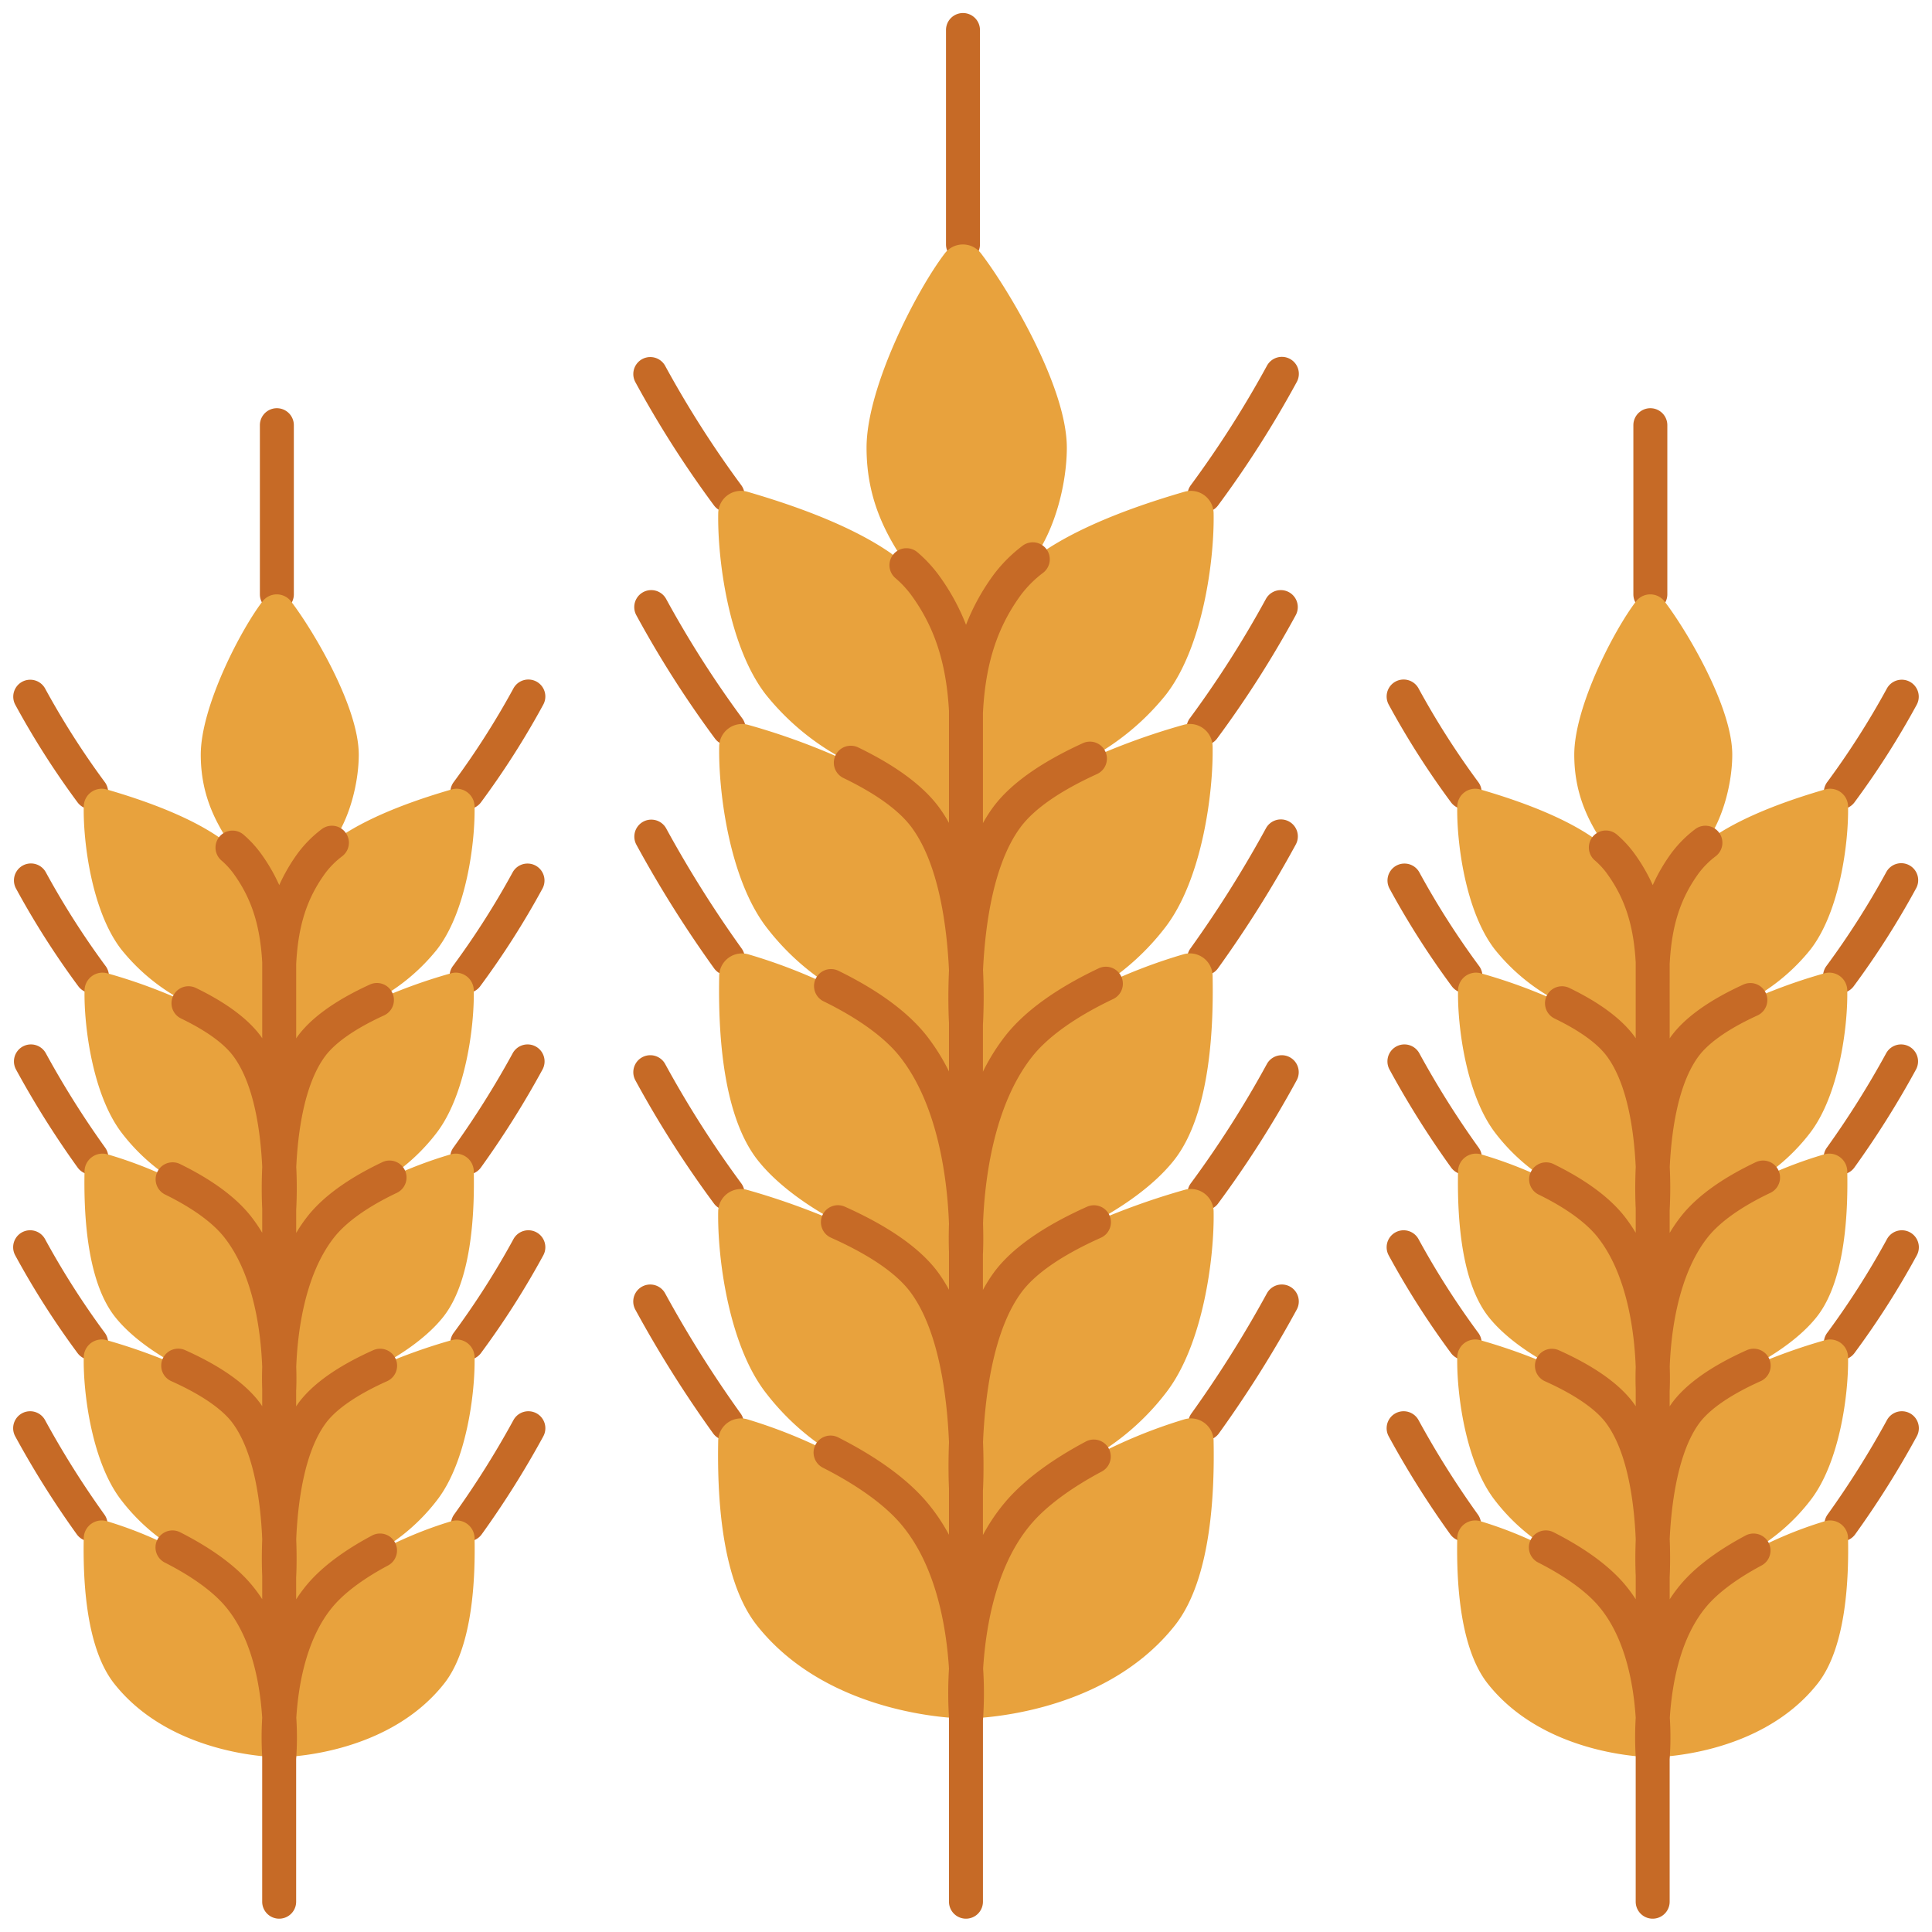 <svg xmlns="http://www.w3.org/2000/svg"  viewBox="0 0 512 512" width="64px" height="64px"><path fill="#c66a26" d="M73.371,162.008a4.5,4.5,0,0,0,4.5-4.5V112.68a4.5,4.5,0,0,0-9,0v44.828A4.5,4.5,0,0,0,73.371,162.008Z"/><path fill="#c66a26" d="M12.136,231.146A4.5,4.5,0,1,0,4.259,235.5a220.571,220.571,0,0,0,16.55,25.941,4.5,4.5,0,0,0,7.124-5.5A215.767,215.767,0,0,1,12.136,231.146Z"/><path fill="#c66a26" d="M20.6,212.7a4.5,4.5,0,0,0,7.124-5.5,215.544,215.544,0,0,1-15.8-24.791,4.5,4.5,0,0,0-7.877,4.352A220.24,220.24,0,0,0,20.6,212.7Z"/><path fill="#c66a26" d="M12.136,279.105a4.5,4.5,0,0,0-7.877,4.354,245.768,245.768,0,0,0,16.355,26.007,4.5,4.5,0,0,0,7.21-5.388A241.671,241.671,0,0,1,12.136,279.105Z"/><path fill="#c66a26" d="M11.926,328.355a4.5,4.5,0,0,0-7.877,4.354A220.462,220.462,0,0,0,20.6,358.647a4.5,4.5,0,0,0,7.124-5.5A215.38,215.38,0,0,1,11.926,328.355Z"/><path fill="#c66a26" d="M11.926,376.316a4.5,4.5,0,0,0-7.877,4.354A245.682,245.682,0,0,0,20.4,406.676a4.5,4.5,0,1,0,7.209-5.389A240.236,240.236,0,0,1,11.926,376.316Z"/><path fill="#c66a26" d="M120.892,262.248a4.5,4.5,0,0,0,6.31-.81,220.71,220.71,0,0,0,16.55-25.94,4.5,4.5,0,0,0-7.877-4.353,216.226,216.226,0,0,1-15.8,24.792A4.5,4.5,0,0,0,120.892,262.248Z"/><path fill="#c66a26" d="M121.1,213.507a4.5,4.5,0,0,0,6.31-.811,220.688,220.688,0,0,0,16.55-25.939,4.5,4.5,0,0,0-7.877-4.354,216,216,0,0,1-15.8,24.792A4.5,4.5,0,0,0,121.1,213.507Z"/><path fill="#c66a26" d="M121.1,310.376a4.5,4.5,0,0,0,6.3-.91,246.055,246.055,0,0,0,16.356-26.007,4.5,4.5,0,0,0-7.877-4.354,241.767,241.767,0,0,1-15.689,24.973A4.5,4.5,0,0,0,121.1,310.376Z"/><path fill="#c66a26" d="M142.2,326.594a4.5,4.5,0,0,0-6.115,1.761,215.872,215.872,0,0,1-15.8,24.791,4.5,4.5,0,0,0,7.124,5.5,220.877,220.877,0,0,0,16.55-25.938A4.5,4.5,0,0,0,142.2,326.594Z"/><path fill="#c66a26" d="M142.2,374.555a4.5,4.5,0,0,0-6.115,1.761A241.674,241.674,0,0,1,120.4,401.288a4.5,4.5,0,0,0,7.209,5.388,245.545,245.545,0,0,0,16.357-26.006A4.5,4.5,0,0,0,142.2,374.555Z"/><path fill="#e8a23d" d="M125.766,407.621a4.768,4.768,0,0,0-6.107-4.494,105.039,105.039,0,0,0-19.979,8.347l0-.015a52.06,52.06,0,0,0,16.132-13.89c7.778-10.027,10.131-28.3,9.957-37.909a4.768,4.768,0,0,0-6.107-4.494,149.824,149.824,0,0,0-18.954,6.774c5.9-3.111,12.59-7.673,16.774-12.969,7.867-9.958,8.251-28.953,8.077-38.561a4.768,4.768,0,0,0-6.107-4.494,112.016,112.016,0,0,0-17.229,6.635A51.781,51.781,0,0,0,115.6,300.358c7.778-10.027,10.131-28.3,9.957-37.909a4.767,4.767,0,0,0-6.107-4.493,141.5,141.5,0,0,0-21.43,7.928,52.461,52.461,0,0,0,17.79-14.267c7.778-10.027,10.131-28.3,9.957-37.909a4.768,4.768,0,0,0-6.107-4.493c-7.065,2.061-20.578,6.32-29.9,12.791L88,223.375c4.789-6.416,7.076-16.26,7.076-23.37,0-12.69-12.1-32.98-17.939-40.615a4.768,4.768,0,0,0-7.582,0c-5.835,7.635-16.35,27.925-16.35,40.615,0,11.425,4.542,18.818,8.374,24.584L58.2,222.006c-9.323-6.471-22.836-10.73-29.9-12.791a4.767,4.767,0,0,0-6.107,4.493c-.174,9.608,2.179,27.882,9.957,37.909a52.479,52.479,0,0,0,17.791,14.268,141.526,141.526,0,0,0-21.431-7.929,4.767,4.767,0,0,0-6.107,4.493c-.174,9.608,2.179,27.882,9.957,37.909a51.781,51.781,0,0,0,13.379,12.193,112.016,112.016,0,0,0-17.229-6.635A4.768,4.768,0,0,0,22.4,310.41c-.174,9.608.21,28.6,8.077,38.561,4.184,5.3,10.87,9.858,16.774,12.969A149.879,149.879,0,0,0,28.3,355.166a4.768,4.768,0,0,0-6.107,4.494c-.174,9.608,2.179,27.882,9.957,37.909a52.06,52.06,0,0,0,16.132,13.89l.016.02a105.062,105.062,0,0,0-20-8.352,4.768,4.768,0,0,0-6.107,4.494c-.174,9.608.21,28.6,8.077,38.56,15.4,19.489,43.491,19.489,43.491,19.489H74.2s28.1,0,43.491-19.489C125.556,436.224,125.94,417.229,125.766,407.621Z"/><path fill="#c66a26" d="M101.314,307.991c-8.995,4.27-15.65,9.084-19.782,14.31a41.64,41.64,0,0,0-3.04,4.437v-6.025a113.135,113.135,0,0,0,.021-11.454c.431-9.12,2.089-21.792,7.609-29.294,2.7-3.665,8.107-7.422,15.642-10.866a4.5,4.5,0,0,0-3.741-8.186c-9.052,4.138-15.5,8.752-19.15,13.717-.132.179-.253.369-.381.552V255.4c0-.016.006-.03.007-.046.536-10.181,2.879-17.4,7.833-24.129a22.783,22.783,0,0,1,4.393-4.342,4.5,4.5,0,0,0-5.522-7.108,31.69,31.69,0,0,0-6.119,6.115,46.937,46.937,0,0,0-5.079,8.673,46.944,46.944,0,0,0-5.077-8.671,29.371,29.371,0,0,0-4.394-4.7,4.5,4.5,0,0,0-5.91,6.787,20.458,20.458,0,0,1,3.054,3.242c4.907,6.669,7.25,13.816,7.814,23.844v20.078c-.12-.17-.233-.349-.356-.516-3.391-4.608-9.186-8.918-17.225-12.812a4.5,4.5,0,1,0-3.924,8.1c6.709,3.249,11.386,6.629,13.9,10.046,5.5,7.475,7.165,20.078,7.6,29.189v.22c-.237,5.331-.076,9.425,0,10.88v6.441a41.239,41.239,0,0,0-3.013-4.393c-3.967-5.018-10.276-9.664-18.751-13.813a4.5,4.5,0,1,0-3.957,8.084c7.155,3.5,12.566,7.413,15.649,11.311,8.034,10.159,9.758,25.868,10.072,34.364v.071c-.087,2.745-.038,4.774,0,5.761v4.581c-.188-.274-.37-.554-.565-.819-3.744-5.088-10.414-9.806-19.826-14.023a4.5,4.5,0,1,0-3.68,8.213c7.863,3.524,13.484,7.377,16.257,11.144,5.8,7.885,7.422,21.466,7.814,30.652v.249c-.185,4.772-.056,8.316,0,9.493v6.238a38.546,38.546,0,0,0-3.377-4.48c-4.151-4.712-10.335-9.175-18.379-13.264a4.5,4.5,0,0,0-4.078,8.023c6.926,3.52,12.357,7.391,15.7,11.19,7.378,8.374,9.562,21.1,10.13,29.939v.053a85.153,85.153,0,0,0,0,10.224V503.97a4.5,4.5,0,0,0,9,0V466.1c0-.017.008-.032.009-.048a80.959,80.959,0,0,0,.032-10.822c.56-8.843,2.733-21.578,10.114-29.957,3.089-3.5,7.995-7.1,14.188-10.4a4.5,4.5,0,0,0-4.232-7.943c-7.238,3.855-12.859,8.025-16.708,12.394a38.6,38.6,0,0,0-3.4,4.519V418c0-.011,0-.02,0-.031.026-.441.239-4.408.015-10.019.384-9.189,1.992-22.855,7.82-30.774,2.769-3.761,8.375-7.608,16.216-11.125a4.5,4.5,0,1,0-3.684-8.211c-9.386,4.211-16.042,8.922-19.78,14-.2.278-.4.57-.592.857v-4.037c.025-.451.14-2.818.026-6.385.311-8.49,2.031-24.222,10.074-34.393,3.221-4.074,8.955-8.141,16.582-11.761a4.5,4.5,0,1,0-3.86-8.131Z"/><path fill="#c66a26" d="M437.359,162.008a4.5,4.5,0,0,1-4.5-4.5V112.68a4.5,4.5,0,0,1,9,0v44.828A4.5,4.5,0,0,1,437.359,162.008Z"/><path fill="#c66a26" d="M388.36,263.187a4.5,4.5,0,0,1-3.564-1.749,220.865,220.865,0,0,1-16.55-25.94,4.5,4.5,0,0,1,7.877-4.353,215.09,215.09,0,0,0,15.8,24.791,4.5,4.5,0,0,1-3.559,7.251Z"/><path fill="#c66a26" d="M388.15,214.445a4.493,4.493,0,0,1-3.564-1.749,220.688,220.688,0,0,1-16.55-25.939,4.5,4.5,0,0,1,7.877-4.354,214.979,214.979,0,0,0,15.8,24.791,4.5,4.5,0,0,1-3.559,7.251Z"/><path fill="#c66a26" d="M388.211,311.271a4.492,4.492,0,0,1-3.608-1.805,245.76,245.76,0,0,1-16.357-26.007,4.5,4.5,0,0,1,7.877-4.354,240.518,240.518,0,0,0,15.689,24.972,4.5,4.5,0,0,1-3.6,7.194Z"/><path fill="#c66a26" d="M388.149,360.4a4.491,4.491,0,0,1-3.563-1.749,220.877,220.877,0,0,1-16.55-25.938,4.5,4.5,0,0,1,7.877-4.354,215.872,215.872,0,0,0,15.8,24.791,4.5,4.5,0,0,1-3.561,7.25Z"/><path fill="#c66a26" d="M388,408.481a4.492,4.492,0,0,1-3.608-1.805,245.545,245.545,0,0,1-16.357-26.006,4.5,4.5,0,0,1,7.877-4.354A240.221,240.221,0,0,0,391.6,401.287a4.5,4.5,0,0,1-3.6,7.194Z"/><path fill="#c66a26" d="M487.627,263.187a4.5,4.5,0,0,1-3.561-7.25,215.854,215.854,0,0,0,15.8-24.791,4.5,4.5,0,1,1,7.877,4.351,220.6,220.6,0,0,1-16.549,25.941A4.491,4.491,0,0,1,487.627,263.187Z"/><path fill="#c66a26" d="M487.837,214.445a4.5,4.5,0,0,1-3.561-7.25,215.631,215.631,0,0,0,15.8-24.791,4.5,4.5,0,0,1,7.877,4.352A220.425,220.425,0,0,1,491.4,212.7,4.488,4.488,0,0,1,487.837,214.445Z"/><path fill="#c66a26" d="M487.776,311.271a4.5,4.5,0,0,1-3.6-7.193,241.671,241.671,0,0,0,15.688-24.973,4.5,4.5,0,0,1,7.877,4.354,245.768,245.768,0,0,1-16.355,26.007A4.5,4.5,0,0,1,487.776,311.271Z"/><path fill="#c66a26" d="M487.837,360.4a4.5,4.5,0,0,1-3.561-7.25,215.631,215.631,0,0,0,15.8-24.791,4.5,4.5,0,0,1,7.877,4.354A220.492,220.492,0,0,1,491.4,358.647,4.488,4.488,0,0,1,487.837,360.4Z"/><path fill="#c66a26" d="M487.986,408.481a4.5,4.5,0,0,1-3.6-7.193,241.9,241.9,0,0,0,15.687-24.972,4.5,4.5,0,0,1,7.877,4.354,245.682,245.682,0,0,1-16.355,26.006A4.5,4.5,0,0,1,487.986,408.481Z"/><path fill="#e8a23d" d="M489.754,407.621a4.768,4.768,0,0,0-6.107-4.494,105.039,105.039,0,0,0-19.979,8.347l0-.015a52.06,52.06,0,0,0,16.132-13.89c7.778-10.027,10.131-28.3,9.957-37.909a4.768,4.768,0,0,0-6.107-4.494,149.824,149.824,0,0,0-18.954,6.774c5.9-3.111,12.59-7.673,16.774-12.969,7.867-9.958,8.251-28.953,8.077-38.561a4.768,4.768,0,0,0-6.107-4.494,112.016,112.016,0,0,0-17.229,6.635,51.781,51.781,0,0,0,13.379-12.193c7.778-10.027,10.131-28.3,9.957-37.909a4.767,4.767,0,0,0-6.107-4.493,141.5,141.5,0,0,0-21.43,7.928,52.47,52.47,0,0,0,17.79-14.267c7.778-10.027,10.131-28.3,9.957-37.909a4.768,4.768,0,0,0-6.107-4.493c-7.065,2.061-20.578,6.32-29.9,12.791l-1.758,1.369c4.789-6.416,7.076-16.26,7.076-23.37,0-12.69-12.1-32.98-17.939-40.615a4.768,4.768,0,0,0-7.582,0c-5.835,7.635-16.35,27.925-16.35,40.615,0,11.425,4.542,18.818,8.374,24.584l-3.378-2.583c-9.323-6.471-22.836-10.73-29.9-12.791a4.767,4.767,0,0,0-6.107,4.493c-.174,9.608,2.179,27.882,9.957,37.909a52.479,52.479,0,0,0,17.791,14.268,141.526,141.526,0,0,0-21.431-7.929,4.767,4.767,0,0,0-6.107,4.493c-.174,9.608,2.179,27.882,9.957,37.909a51.781,51.781,0,0,0,13.379,12.193,112.016,112.016,0,0,0-17.229-6.635,4.768,4.768,0,0,0-6.107,4.494c-.174,9.608.21,28.6,8.077,38.561,4.184,5.3,10.87,9.858,16.774,12.969a149.879,149.879,0,0,0-18.954-6.774,4.768,4.768,0,0,0-6.107,4.494c-.174,9.608,2.179,27.882,9.957,37.909a52.06,52.06,0,0,0,16.132,13.89l.016.02a105.062,105.062,0,0,0-20-8.352,4.768,4.768,0,0,0-6.107,4.494c-.174,9.608.21,28.6,8.077,38.56,15.4,19.489,43.491,19.489,43.491,19.489h.437s28.1,0,43.491-19.489C489.544,436.224,489.928,417.229,489.754,407.621Z"/><path fill="#c66a26" d="M469.162,316.122a4.5,4.5,0,0,0-3.859-8.131c-9,4.271-15.653,9.085-19.783,14.31a41.526,41.526,0,0,0-3.04,4.436V320.7a112.729,112.729,0,0,0,.02-11.433c.431-9.12,2.088-21.8,7.61-29.3,2.7-3.663,8.1-7.421,15.642-10.865a4.5,4.5,0,0,0-3.74-8.186c-9.055,4.138-15.5,8.753-19.15,13.717-.132.179-.253.37-.382.553V255.4c0-.016.007-.03.007-.045.535-10.181,2.878-17.4,7.834-24.13a22.743,22.743,0,0,1,4.392-4.341,4.5,4.5,0,0,0-5.522-7.108,31.689,31.689,0,0,0-6.119,6.115,46.937,46.937,0,0,0-5.079,8.673,47.02,47.02,0,0,0-5.078-8.673,29.469,29.469,0,0,0-4.391-4.694,4.5,4.5,0,0,0-5.914,6.785,20.474,20.474,0,0,1,3.056,3.243c4.907,6.668,7.249,13.816,7.814,23.845v20.077c-.12-.171-.233-.35-.356-.517-3.392-4.608-9.187-8.918-17.225-12.811a4.5,4.5,0,0,0-3.923,8.1c6.708,3.249,11.384,6.629,13.9,10.046,5.5,7.48,7.167,20.094,7.605,29.208v.2c-.237,5.335-.076,9.431,0,10.885V326.7a41.5,41.5,0,0,0-3.013-4.394c-3.968-5.018-10.277-9.665-18.751-13.813a4.5,4.5,0,1,0-3.957,8.084c7.154,3.5,12.565,7.412,15.648,11.311,8.041,10.168,9.762,25.894,10.073,34.385v.041c-.087,2.75-.038,4.783,0,5.77v4.581c-.187-.274-.37-.554-.565-.819-3.744-5.088-10.414-9.806-19.826-14.023a4.5,4.5,0,0,0-3.68,8.213c7.863,3.524,13.485,7.377,16.257,11.144,5.8,7.886,7.422,21.471,7.814,30.658v.238c-.185,4.776-.056,8.322,0,9.5v6.237a38.65,38.65,0,0,0-3.376-4.48c-4.152-4.713-10.335-9.175-18.38-13.264a4.5,4.5,0,1,0-4.078,8.023c6.925,3.52,12.356,7.391,15.7,11.19,7.379,8.376,9.562,21.1,10.13,29.945v.04a85.045,85.045,0,0,0,0,10.231V503.97a4.5,4.5,0,0,0,9,0V466.1c0-.017.008-.032.009-.048a80.756,80.756,0,0,0,.032-10.822c.56-8.843,2.733-21.577,10.114-29.955,3.09-3.506,8-7.1,14.188-10.4a4.5,4.5,0,1,0-4.232-7.943c-7.237,3.855-12.859,8.025-16.709,12.394a38.65,38.65,0,0,0-3.4,4.517V418c0-.011,0-.02,0-.031.026-.445.242-4.469.01-10.147.455-9.826,2.317-23.159,7.826-30.646,2.767-3.76,8.373-7.607,16.215-11.125a4.5,4.5,0,1,0-3.683-8.211c-9.388,4.211-16.043,8.922-19.781,14-.2.278-.395.57-.592.857v-4.055c.028-.493.141-2.886.022-6.476.313-8.5,2.042-24.124,10.077-34.284C455.8,323.81,461.534,319.742,469.162,316.122Z"/><path fill="#c66a26" d="M255.2,69.281a4.5,4.5,0,0,1-4.5-4.5V7.955a4.5,4.5,0,1,1,9,0V64.781A4.5,4.5,0,0,1,255.2,69.281Z"/><path fill="#c66a26" d="M193.089,197.539a4.492,4.492,0,0,1-3.565-1.749,278.652,278.652,0,0,1-20.878-32.727,4.5,4.5,0,1,1,7.877-4.354,275.187,275.187,0,0,0,20.125,31.58,4.5,4.5,0,0,1-3.559,7.25Z"/><path fill="#c66a26" d="M192.822,135.753A4.494,4.494,0,0,1,189.258,134a278.413,278.413,0,0,1-20.878-32.728,4.5,4.5,0,0,1,7.877-4.353,274.97,274.97,0,0,0,20.125,31.58,4.5,4.5,0,0,1-3.56,7.25Z"/><path fill="#c66a26" d="M192.9,258.493a4.5,4.5,0,0,1-3.607-1.805,310.106,310.106,0,0,1-20.644-32.829,4.5,4.5,0,0,1,7.877-4.353A307.557,307.557,0,0,0,196.5,251.3a4.5,4.5,0,0,1-3.6,7.193Z"/><path fill="#c66a26" d="M192.822,320.767a4.494,4.494,0,0,1-3.564-1.749A278.2,278.2,0,0,1,168.38,286.29a4.5,4.5,0,0,1,7.877-4.353,274.945,274.945,0,0,0,20.124,31.58,4.5,4.5,0,0,1-3.559,7.25Z"/><path fill="#c66a26" d="M192.632,381.722a4.493,4.493,0,0,1-3.608-1.806,310.041,310.041,0,0,1-20.644-32.829,4.5,4.5,0,0,1,7.877-4.354,307.444,307.444,0,0,0,19.976,31.8,4.5,4.5,0,0,1-3.6,7.194Z"/><path fill="#c66a26" d="M318.923,197.539a4.5,4.5,0,0,1-3.56-7.25,274.858,274.858,0,0,0,20.125-31.58,4.5,4.5,0,1,1,7.877,4.354,278.342,278.342,0,0,1-20.878,32.727A4.489,4.489,0,0,1,318.923,197.539Z"/><path fill="#c66a26" d="M319.188,135.753a4.5,4.5,0,0,1-3.559-7.25,274.97,274.97,0,0,0,20.125-31.58,4.5,4.5,0,1,1,7.877,4.353A278.723,278.723,0,0,1,322.753,134,4.5,4.5,0,0,1,319.188,135.753Z"/><path fill="#c66a26" d="M319.113,258.493a4.5,4.5,0,0,1-3.6-7.193,307.488,307.488,0,0,0,19.976-31.794,4.5,4.5,0,1,1,7.877,4.353,310.3,310.3,0,0,1-20.644,32.829A4.5,4.5,0,0,1,319.113,258.493Z"/><path fill="#c66a26" d="M319.188,320.767a4.5,4.5,0,0,1-3.558-7.25,274.945,274.945,0,0,0,20.124-31.58,4.5,4.5,0,0,1,7.877,4.353,278.512,278.512,0,0,1-20.878,32.728A4.5,4.5,0,0,1,319.188,320.767Z"/><path fill="#c66a26" d="M319.38,381.722a4.5,4.5,0,0,1-3.6-7.194,307.513,307.513,0,0,0,19.976-31.8,4.5,4.5,0,0,1,7.877,4.354,309.847,309.847,0,0,1-20.644,32.829A4.492,4.492,0,0,1,319.38,381.722Z"/><path fill="#e8a23d" d="M321.619,381.834a6.044,6.044,0,0,0-7.741-5.7,133.158,133.158,0,0,0-25.326,10.582l0-.019A66.01,66.01,0,0,0,309,369.091c9.86-12.71,12.843-35.874,12.622-48.054a6.043,6.043,0,0,0-7.741-5.7,190.033,190.033,0,0,0-24.027,8.586c7.485-3.943,15.96-9.727,21.264-16.44,9.972-12.623,10.459-36.7,10.238-48.881a6.044,6.044,0,0,0-7.741-5.7,142.086,142.086,0,0,0-21.841,8.41,65.619,65.619,0,0,0,16.96-15.455c9.86-12.711,12.843-35.875,12.622-48.055a6.043,6.043,0,0,0-7.741-5.7,179.376,179.376,0,0,0-27.166,10.05A66.506,66.506,0,0,0,309,184.077c9.86-12.71,12.843-35.875,12.622-48.054a6.043,6.043,0,0,0-7.741-5.7c-8.955,2.612-26.085,8.011-37.9,16.214l-2.229,1.736c6.07-8.133,8.97-20.611,8.97-29.625,0-16.087-15.344-41.807-22.741-51.485a6.043,6.043,0,0,0-9.611,0c-7.4,9.678-20.725,35.4-20.725,51.485,0,14.483,5.757,23.855,10.614,31.164l-4.282-3.275c-11.817-8.2-28.948-13.6-37.9-16.214a6.043,6.043,0,0,0-7.741,5.7c-.221,12.179,2.762,35.344,12.622,48.054A66.5,66.5,0,0,0,225.5,202.164a179.363,179.363,0,0,0-27.167-10.051,6.043,6.043,0,0,0-7.741,5.7c-.221,12.18,2.762,35.344,12.622,48.055a65.619,65.619,0,0,0,16.96,15.455,142.086,142.086,0,0,0-21.841-8.41,6.044,6.044,0,0,0-7.741,5.7c-.221,12.179.266,36.258,10.238,48.881,5.3,6.713,13.779,12.5,21.264,16.44a190.033,190.033,0,0,0-24.027-8.586,6.043,6.043,0,0,0-7.741,5.7c-.221,12.18,2.762,35.344,12.622,48.054A66,66,0,0,0,223.4,386.7l.02.025a133.286,133.286,0,0,0-25.35-10.588,6.044,6.044,0,0,0-7.741,5.7c-.221,12.179.266,36.258,10.238,48.881,19.517,24.7,55.131,24.7,55.131,24.7h.554s35.614,0,55.131-24.7C321.353,418.092,321.84,394.013,321.619,381.834Z"/><path fill="#c66a26" d="M297.136,258.764a4.5,4.5,0,0,0-6-2.136c-11.235,5.333-19.529,11.32-24.65,17.8a54.63,54.63,0,0,0-6,9.585V271.623a142.714,142.714,0,0,0,.026-14.547c.557-11.715,2.705-28.027,9.881-37.778,3.591-4.879,10.42-9.642,20.3-14.155a4.5,4.5,0,1,0-3.74-8.186c-11.287,5.157-19.3,10.879-23.806,17.007a39.611,39.611,0,0,0-2.658,4.173V188.821c0-.024.01-.047.011-.071.684-12.981,3.817-22.616,10.163-31.238a29.982,29.982,0,0,1,5.8-5.74,4.5,4.5,0,1,0-5.522-7.107,38.928,38.928,0,0,0-7.525,7.513,57.683,57.683,0,0,0-7.408,13.4,57.726,57.726,0,0,0-7.408-13.4,36.194,36.194,0,0,0-5.388-5.754,4.5,4.5,0,1,0-5.912,6.785,27.281,27.281,0,0,1,4.052,4.3c6.288,8.545,9.418,18.089,10.139,30.9v29.67a39.15,39.15,0,0,0-2.626-4.113c-4.181-5.683-11.379-11.023-21.391-15.871a4.5,4.5,0,1,0-3.922,8.1c8.68,4.2,14.759,8.614,18.065,13.106,7.161,9.732,9.313,26.053,9.874,37.775v.144c-.305,6.813-.1,12.036,0,13.833v12.895a54.6,54.6,0,0,0-5.968-9.519c-4.917-6.218-12.775-12-23.356-17.174a4.5,4.5,0,0,0-3.955,8.084c9.23,4.517,16.232,9.59,20.251,14.672,10.405,13.159,12.627,33.409,13.028,44.322-.114,3.53-.049,6.131,0,7.363v10.1a40.266,40.266,0,0,0-2.891-4.6c-4.623-6.28-12.918-12.13-24.655-17.388a4.5,4.5,0,1,0-3.679,8.213c10.3,4.615,17.395,9.5,21.085,14.51,7.547,10.257,9.638,27.817,10.14,39.621v.2c-.238,6.085-.071,10.6,0,12.062v12.318a50.025,50.025,0,0,0-6.387-9.256c-5.163-5.859-12.88-11.422-22.942-16.537a4.5,4.5,0,1,0-4.078,8.023c8.915,4.531,15.923,9.533,20.266,14.463,9.592,10.888,12.412,27.362,13.14,38.757a106.288,106.288,0,0,0,0,12.982V503.97a4.5,4.5,0,1,0,9,0V455.945c0-.025,0-.051,0-.076s.01-.044.012-.067a101.939,101.939,0,0,0,.039-13.632c.719-11.4,3.529-27.865,13.12-38.751,4.008-4.55,10.344-9.2,18.321-13.451a4.5,4.5,0,1,0-4.232-7.944c-9.048,4.821-16.06,10.017-20.843,15.446a50.012,50.012,0,0,0-6.421,9.32V394.936c0-.019.008-.037.009-.056.033-.557.3-5.6.017-12.706.5-11.8,2.581-29.365,10.147-39.649,3.683-5,10.759-9.878,21.033-14.487a4.5,4.5,0,1,0-3.683-8.211c-11.708,5.252-19.985,11.1-24.6,17.364a40.4,40.4,0,0,0-2.925,4.662V332.41c.029-.5.184-3.56.031-8.188.4-10.928,2.632-31.065,13.03-44.214,4.2-5.308,11.615-10.581,21.45-15.249A4.5,4.5,0,0,0,297.136,258.764Z"/></svg>